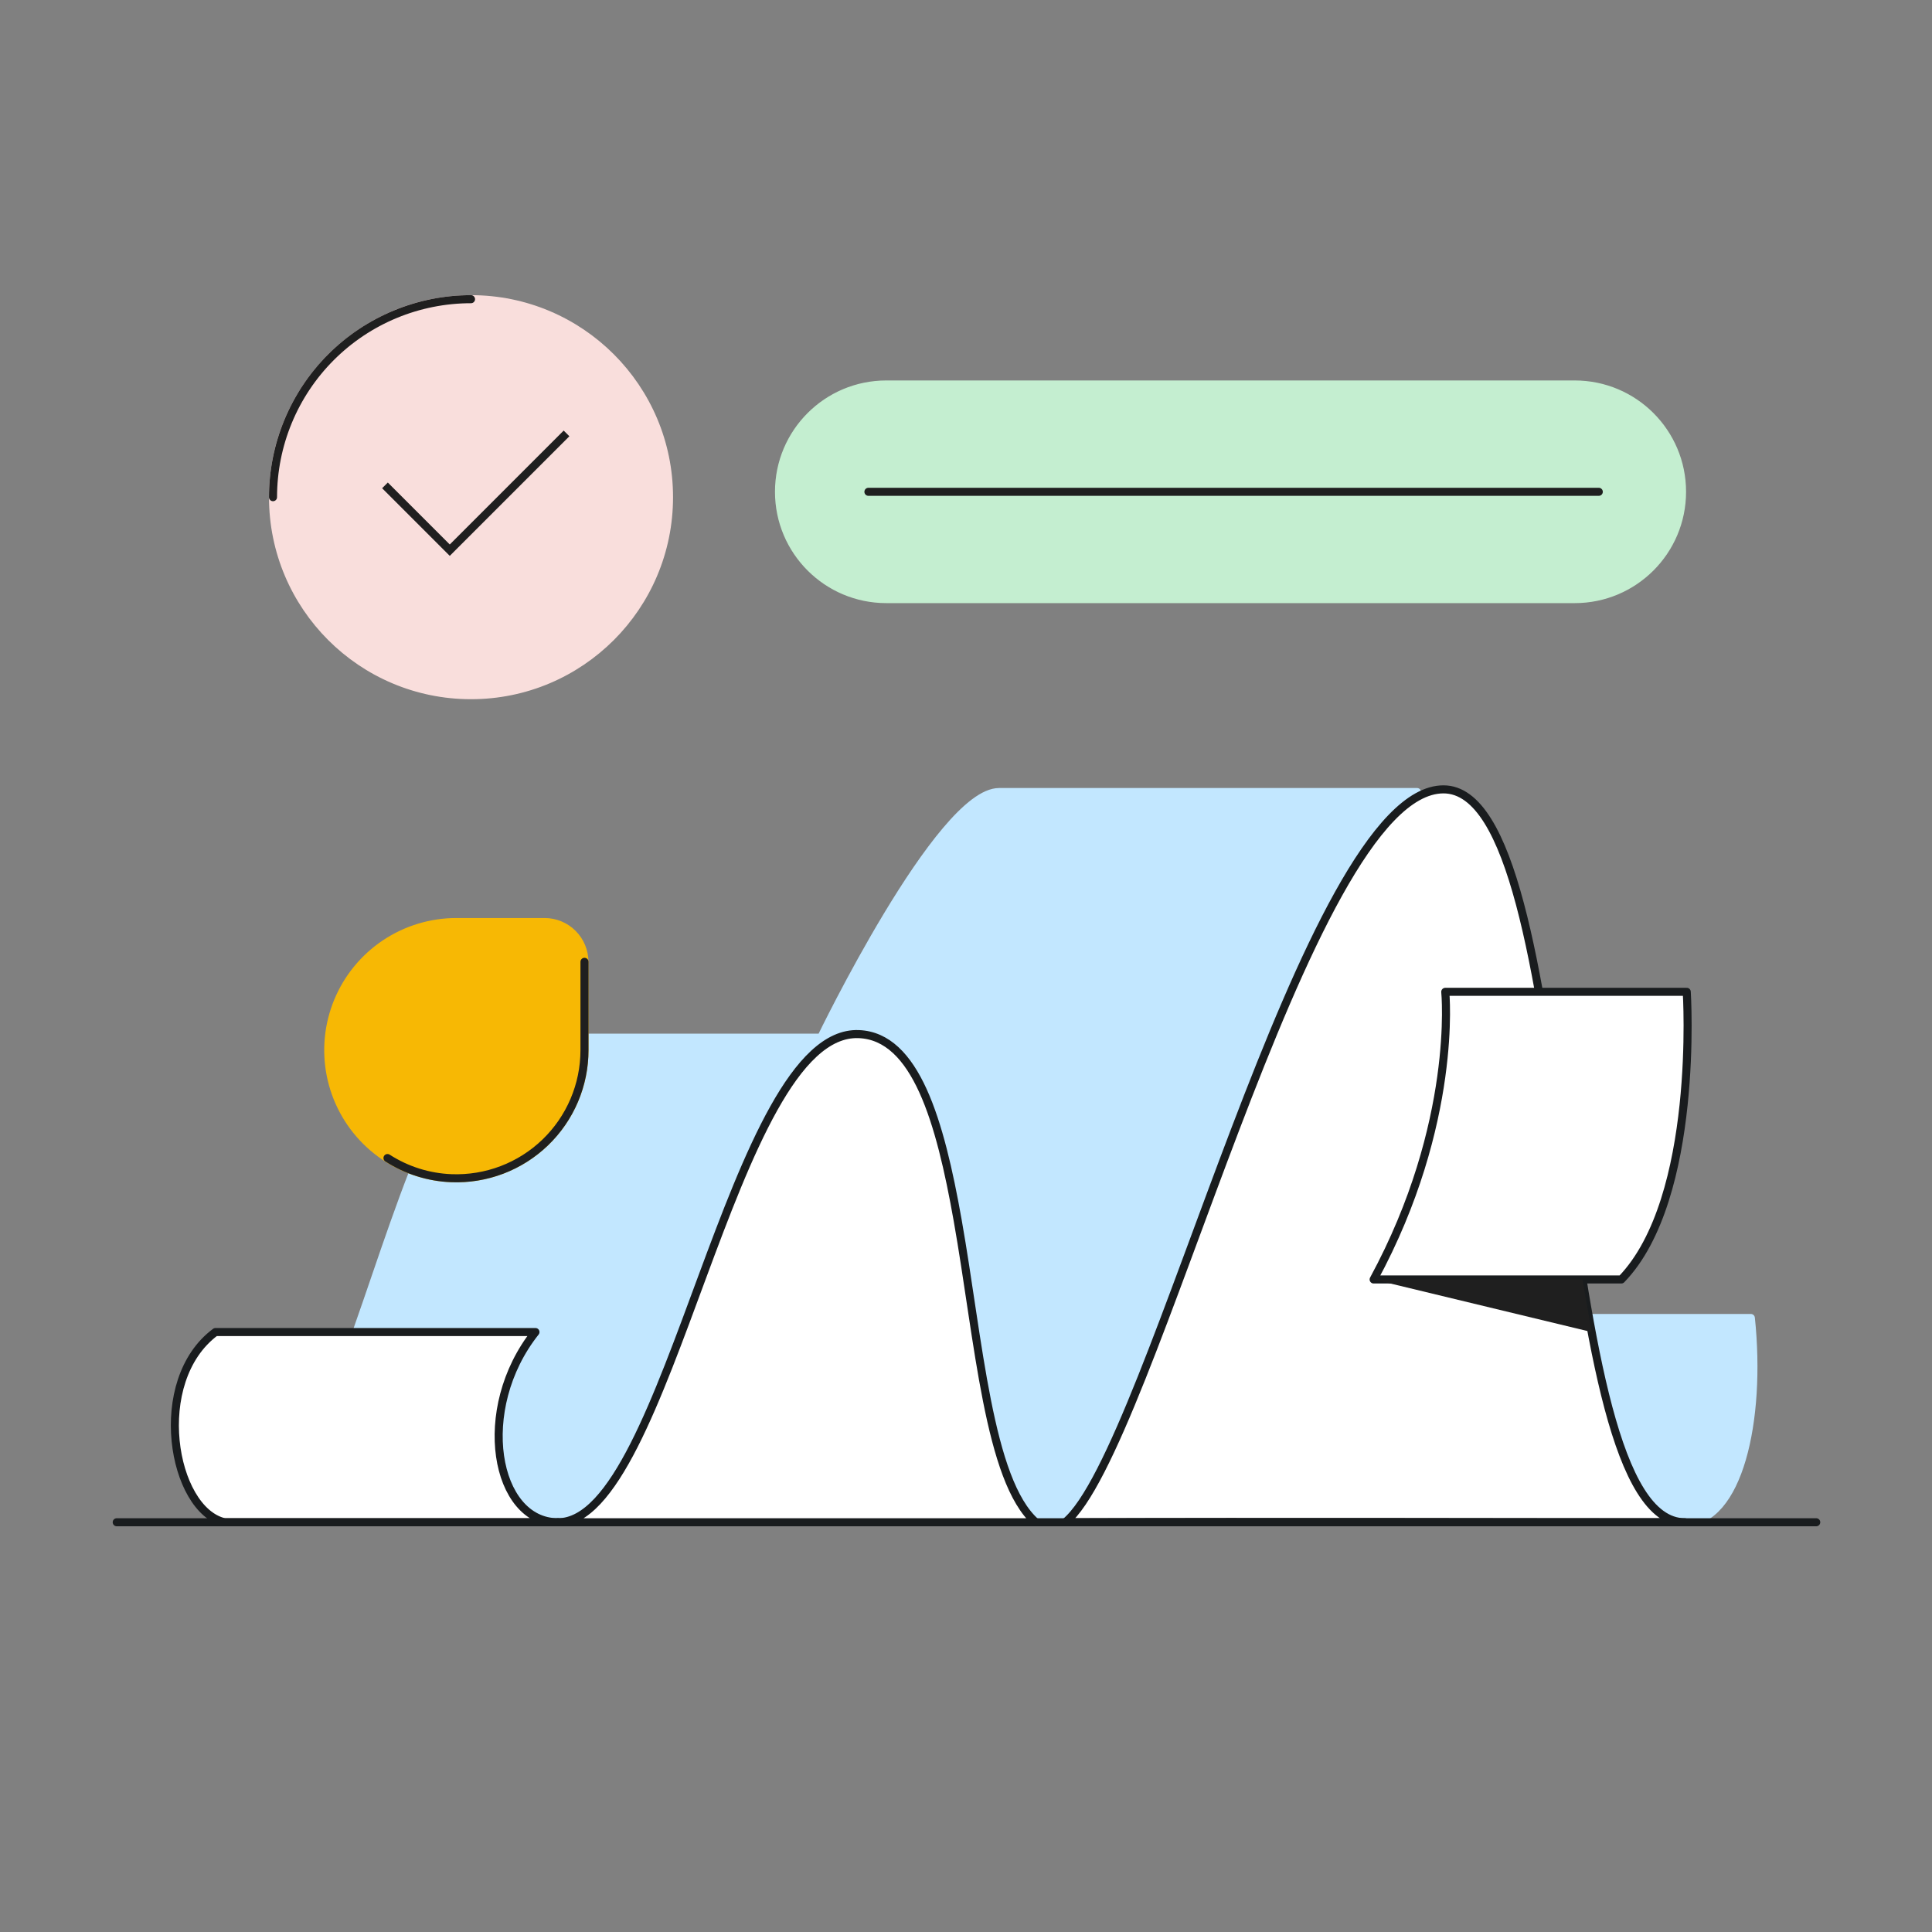 <svg width="1080" height="1080" viewBox="0 0 1080 1080" fill="none" xmlns="http://www.w3.org/2000/svg">
<rect x="0" y="0" width="1080" height="1080" fill="#808080" stroke="none"/>
<g clip-path="url(#clip0_703_58)">
<path d="M941.86 850.95H123.79C168.92 850.95 192.93 761 220.41 683.65C227.5 663.65 234.73 644.65 242.41 628.52C256.17 599.73 271.49 580.07 290.46 580.07H459.01C459.01 580.07 525.24 442.76 558.49 442.76H792.14L873.38 736.76H978.74C984.76 794.21 971.8 850.95 941.86 850.95Z" fill="#C2E7FF" stroke="#C2E7FF" stroke-width="4.5" stroke-linecap="round" stroke-linejoin="round"/>
<path d="M941.86 850.95C845.05 850.95 714.61 850.52 595.51 850.95C644.07 811.02 729.95 441.26 806.91 441.26C883.87 441.26 864.89 850.95 941.86 850.95Z" fill="white" stroke="#191C1E" stroke-width="4.5" stroke-linecap="round" stroke-linejoin="round"/>
<path d="M311.89 850.95C276.71 850.95 264.97 787.87 299.33 744.62H120.45C83.63 771.95 96.2 844.14 125.51 850.95H311.89Z" fill="white" stroke="#191C1E" stroke-width="4.5" stroke-linecap="round" stroke-linejoin="round"/>
<path d="M263.3 388.61C324.427 388.61 373.98 339.057 373.98 277.93C373.98 216.803 324.427 167.25 263.3 167.25C202.173 167.25 152.62 216.803 152.62 277.93C152.62 339.057 202.173 388.61 263.3 388.61Z" fill="#F9DEDC" stroke="#F9DEDC" stroke-width="4.5" stroke-linecap="round" stroke-linejoin="round"/>
<path d="M326.73 587.05C326.73 601.213 322.531 615.059 314.663 626.836C306.795 638.613 295.612 647.792 282.527 653.214C269.443 658.636 255.044 660.057 241.152 657.297C227.261 654.536 214.499 647.719 204.481 637.707C194.463 627.695 187.639 614.937 184.871 601.047C182.103 587.157 183.516 572.757 188.93 559.67C194.345 546.582 203.518 535.394 215.291 527.52C227.064 519.645 240.907 515.438 255.07 515.43H304.45C310.348 515.43 316.005 517.773 320.176 521.944C324.347 526.115 326.69 531.772 326.69 537.67L326.73 587.05Z" fill="#F7B804" stroke="#F7B804" stroke-width="4.5" stroke-linecap="round" stroke-linejoin="round"/>
<path d="M767.87 715.23H906.35C950.35 669.75 942.91 554.44 942.91 554.44H807.91C807.91 554.44 815.28 627.8 767.87 715.23Z" fill="white" stroke="#191C1E" stroke-width="4.5" stroke-linecap="round" stroke-linejoin="round"/>
<path d="M152.62 277.93C152.62 248.576 164.281 220.424 185.037 199.667C205.794 178.911 233.946 167.25 263.3 167.25" stroke="#1F1F1F" stroke-width="4.5" stroke-linecap="round" stroke-linejoin="round"/>
<path d="M326.73 537.67V587.05C326.731 596.69 324.785 606.232 321.009 615.102C317.234 623.973 311.707 631.99 304.758 638.673C297.81 645.356 289.584 650.567 280.574 653.995C271.563 657.422 261.953 658.995 252.32 658.62C239.622 658.133 227.288 654.24 216.61 647.35" stroke="#1F1F1F" stroke-width="4.5" stroke-linecap="round" stroke-linejoin="round"/>
<path d="M1015.29 850.95H65.25" stroke="#191C1E" stroke-width="4.5" stroke-linecap="round" stroke-linejoin="round"/>
<path d="M579 850.95H311.89C374.06 850.95 409.07 575.4 480.01 578.07C511.93 579.28 525.52 626.7 535.34 682.15C547.19 749.14 552.64 827.7 579 850.95Z" fill="white" stroke="#191C1E" stroke-width="4.5" stroke-linecap="round" stroke-linejoin="round"/>
<path d="M215.2 271.33L251.42 307.55L316.69 242.28" stroke="#1F1F1F" stroke-width="4.5" stroke-miterlimit="10"/>
<path d="M880.29 214.93H495.45C462.324 214.93 435.47 241.784 435.47 274.91V274.92C435.47 308.046 462.324 334.9 495.45 334.9H880.29C913.416 334.9 940.27 308.046 940.27 274.92V274.91C940.27 241.784 913.416 214.93 880.29 214.93Z" fill="#C4EED0" stroke="#C4EED0" stroke-width="4.5" stroke-linecap="round" stroke-linejoin="round"/>
<path d="M485.45 274.92H893.73" stroke="#1F1F1F" stroke-width="4.5" stroke-linecap="round" stroke-linejoin="round"/>
<path d="M767.87 715.23L889.75 744.63L884.63 715.23H767.87Z" fill="#1F1F1F"/>
</g>
<defs>
<clipPath id="clip0_703_58">
<rect width="954.54" height="688.2" fill="white" transform="translate(63 165)"/>
</clipPath>
</defs>
</svg>
